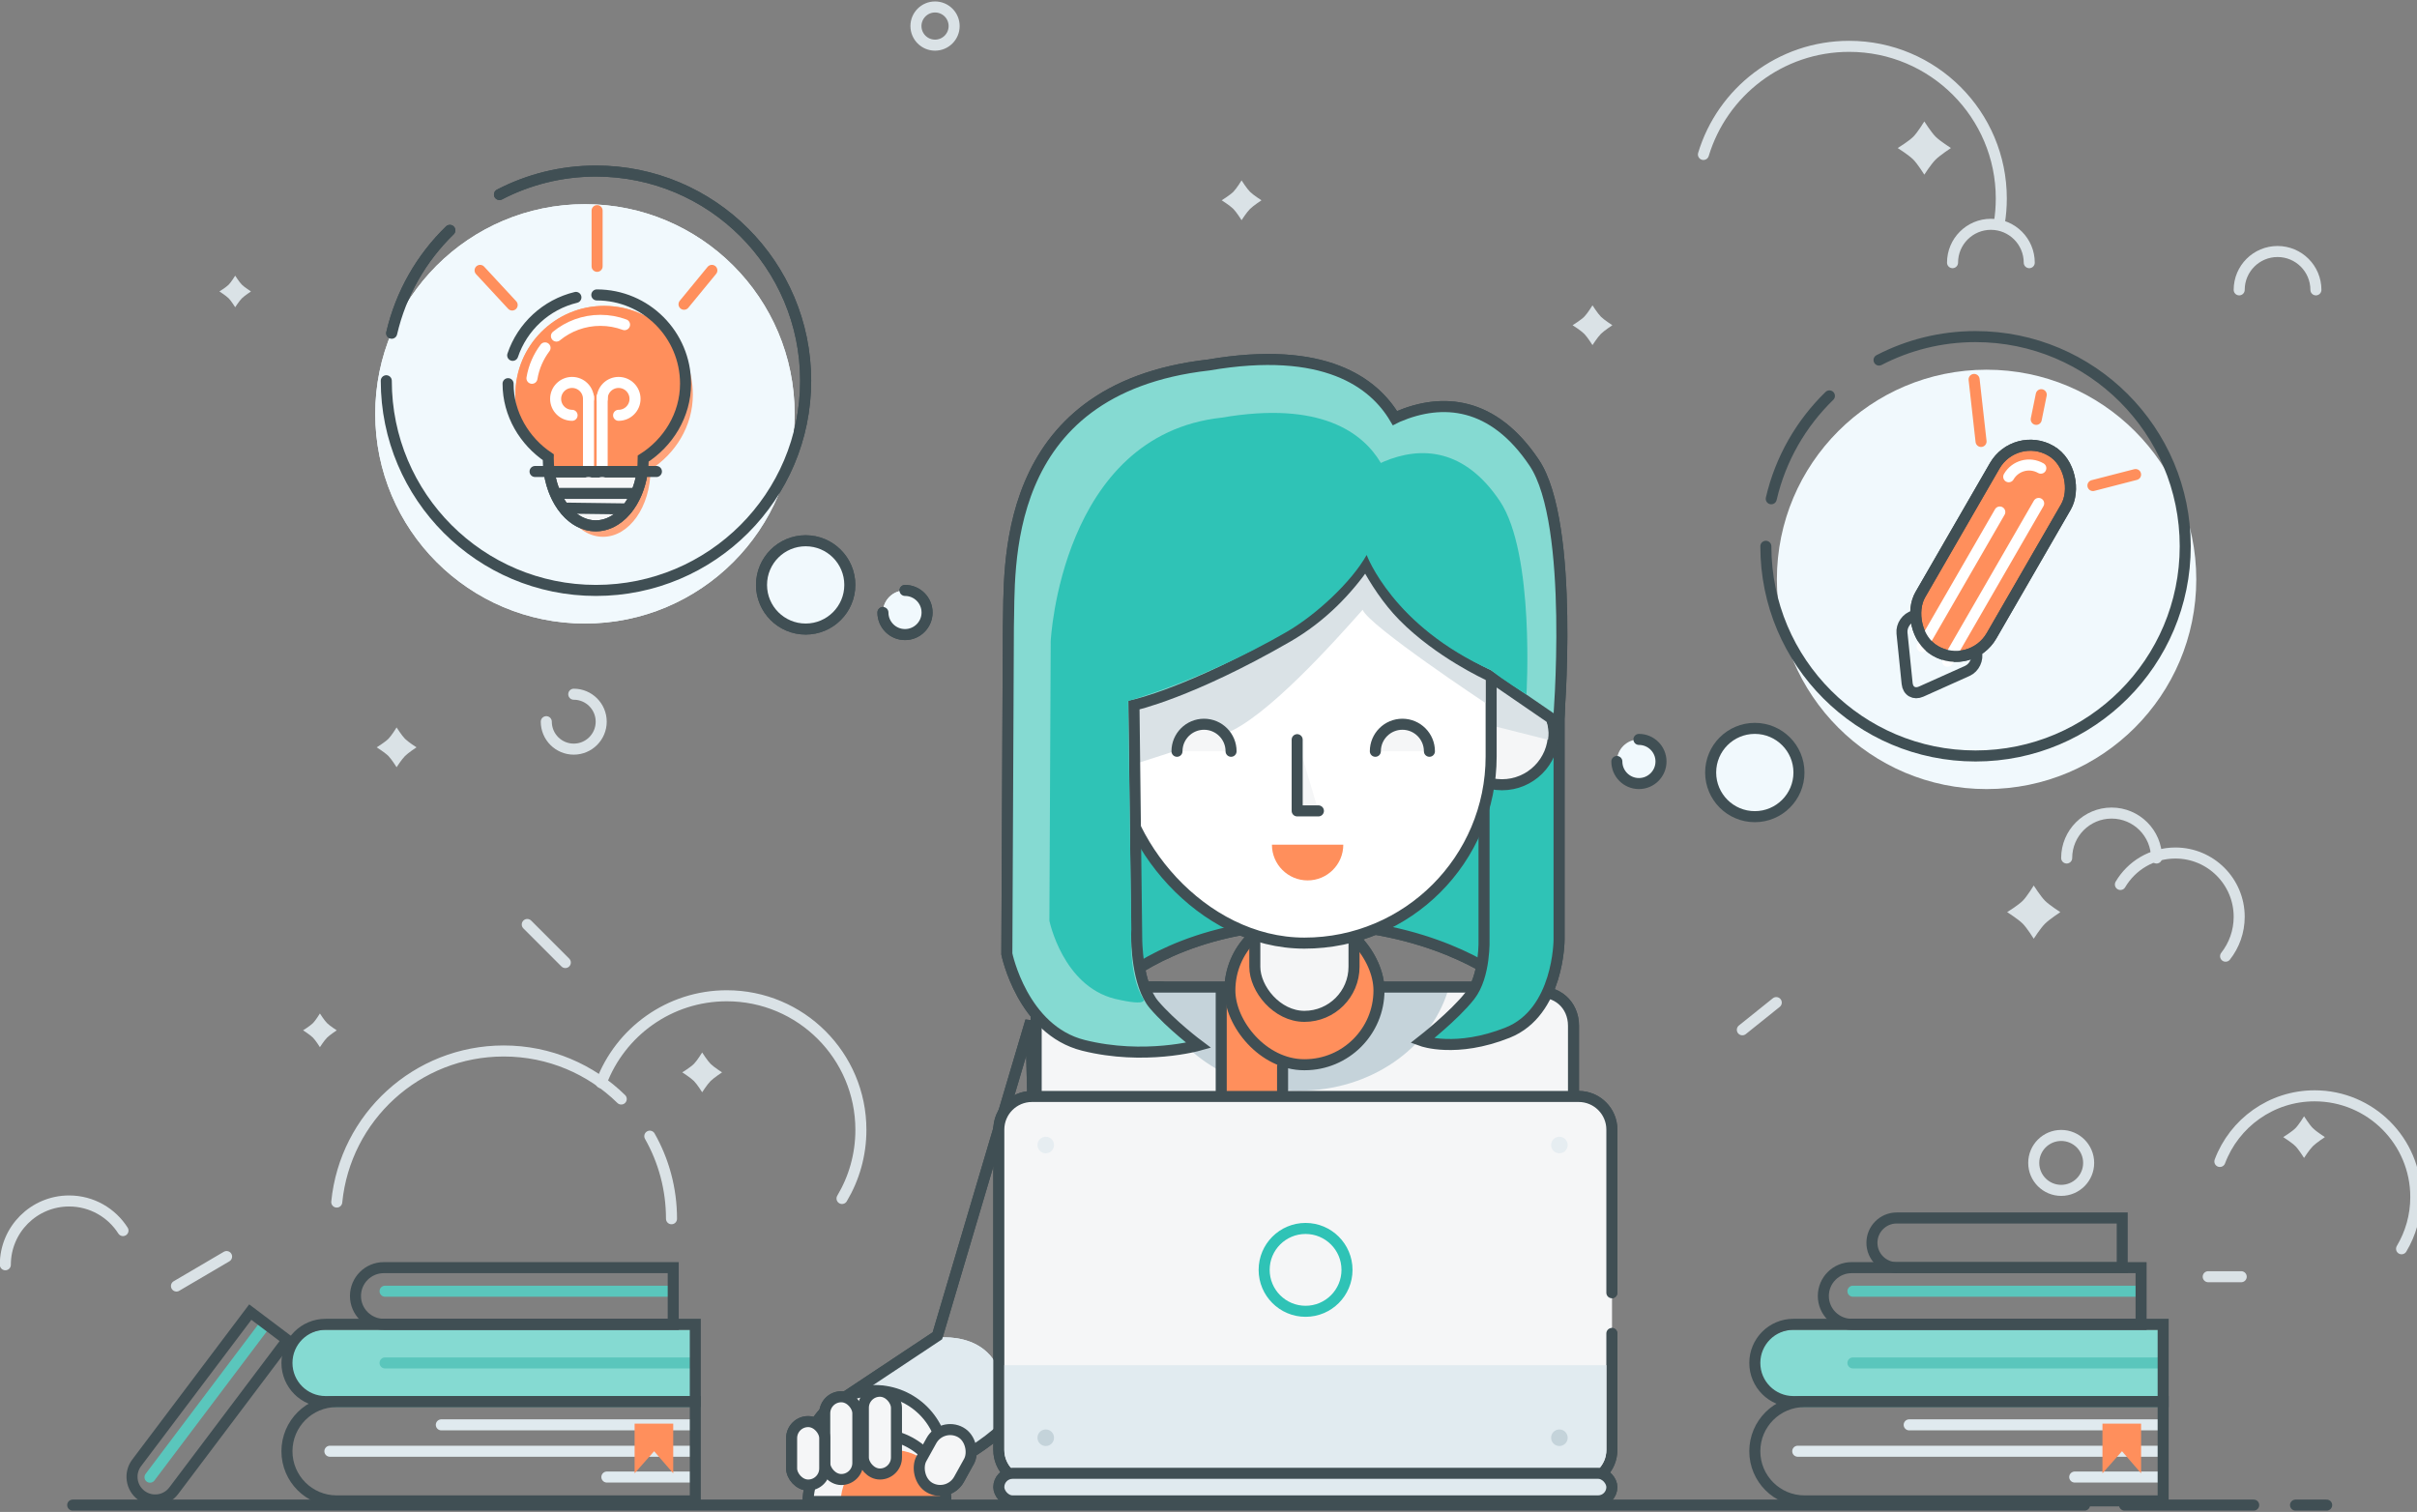 <?xml version="1.0" encoding="UTF-8" standalone="no"?>
<svg width="438px" height="274px" viewBox="0 0 438 274" version="1.1" xmlns="http://www.w3.org/2000/svg" xmlns:xlink="http://www.w3.org/1999/xlink">
    <rect x="0" y="0" width="438" height="274" fill="#808080" stroke="none"/>
    <!-- Generator: Sketch 41 (35326) - http://www.bohemiancoding.com/sketch -->
    <title>step1-create</title>
    <desc>Created with Sketch.</desc>
    <defs></defs>
    <g id="Page-1" stroke="none" stroke-width="1" fill="none" fill-rule="evenodd">
        <g id="Exports" transform="translate(0, -55)">
            <g id="step1-create" transform="translate(0, 56)">
                <g id="Group-4" transform="translate(68, 30)">
                    <g id="Group-2" transform="translate(300.85, 204.318) rotate(-25) translate(-300.85, -204.318) translate(299.85, 203.318)"></g>
                    <g id="books-right" transform="translate(250, 189)">
                        <path d="M27.975,38.22 L73.332,38.22" id="Path-6" stroke="#E0EAEF" stroke-width="2" stroke-linecap="round" stroke-linejoin="round"></path>
                        <path d="M7.781,43 L73.138,43" id="Path-6-Copy" stroke="#E0EAEF" stroke-width="2" stroke-linecap="round" stroke-linejoin="round"></path>
                        <path d="M57.975,47.678 L73.332,47.678" id="Path-6-Copy-2" stroke="#E0EAEF" stroke-width="2" stroke-linecap="round" stroke-linejoin="round"></path>
                        <polygon id="Rectangle-6" fill="#FF8F5C" points="63 38 70 38 70 47 66.54 43 63 47"></polygon>
                        <path d="M0,28 C0,24.134 3.132,21 6.995,21 L74,21 L74,35 L6.995,35 C3.132,35 0,31.869 0,28 L0,28 L0,28 Z" id="Rectangle-5-Copy" fill="#85DAD2"></path>
                        <path d="M17.781,27 L73.138,27" id="Path-6-Copy-3" stroke="#5AC6BC" stroke-width="2" stroke-linecap="round" stroke-linejoin="round"></path>
                        <path d="M17.781,14 L69.887,14" id="Path-6-Copy-4" stroke="#5AC6BC" stroke-width="2" stroke-linecap="round" stroke-linejoin="round"></path>
                        <path d="M0,43 C0,38.029 4.031,34 9,34 L74,34 L74,52 L9,52 C4.029,52 0,47.974 0,43 L0,43 L0,43 Z" id="Rectangle-5" stroke="#404F54" stroke-width="2" stroke-linecap="round"></path>
                        <path d="M0,27 C0,23.134 3.132,20 6.995,20 L74,20 L74,34 L6.995,34 C3.132,34 0,30.869 0,27 L0,27 L0,27 Z" id="Rectangle-5-Copy-3" stroke="#404F54" stroke-width="2" stroke-linecap="round"></path>
                        <path d="M12.418,14.864 C12.418,12.027 14.711,9.728 17.553,9.728 L70,9.728 L70,20 L17.553,20 C14.717,20 12.418,17.702 12.418,14.864 L12.418,14.864 L12.418,14.864 Z" id="Rectangle-5-Copy-2" stroke="#404F54" stroke-width="2" stroke-linecap="round"></path>
                        <path d="M21.225,5.228 C21.225,2.742 23.233,0.728 25.719,0.728 L66.582,0.728 L66.582,9.728 L25.719,9.728 C23.237,9.728 21.225,7.715 21.225,5.228 L21.225,5.228 L21.225,5.228 Z" id="Rectangle-5-Copy-2" stroke="#404F54" stroke-width="2" stroke-linecap="round"></path>
                    </g>
                    <g id="Group-3" transform="translate(75, 34)">
                        <g id="hand" transform="translate(3, 120)">
                            <path d="M9.66,66.552 L23.87,57.431 C23.87,57.431 39.292,55.261 35.313,74.498 L24.865,81.141 L9.66,66.552 Z" id="Path-5" fill="#E0EAEF"></path>
                            <path d="M5.883,69.031 L23.871,57.079 L40.792,0.033 L41.824,39.195 C41.824,39.195 42.359,61.735 39.288,69.031 C36.431,75.818 24.038,81.442 24.038,81.442" id="Path-4" stroke="#404F54" stroke-width="2" stroke-linecap="round"></path>
                            <path d="M25,79.5 C25,72.596 19.404,67 12.5,67 C5.596,67 0,72.596 0,79.5 C0,86.404 25,86.404 25,79.5 Z" id="Oval-2" stroke="#404F54" stroke-width="2" stroke-linecap="round" fill="#F5F6F7"></path>
                        </g>
                        <g id="Group-10" transform="translate(39, 0)">
                            <g id="Group-9" transform="translate(5.383, 113.359)">
                                <rect id="Rectangle-12-Copy" stroke="#404F54" stroke-width="2" stroke-linecap="round" fill="#F5F6F7" x="0.39" y="0.53" width="25.48" height="81.24" rx="3"></rect>
                                <path d="M68.141,12.767 C68.141,8.345 71.684,4.255 76.059,3.63 L90.835,1.52 C94.66,0.973 97.761,3.661 97.761,7.532 L97.761,73.377 L71.144,73.377 C69.485,73.377 68.141,72.037 68.141,70.384 L68.141,12.767 Z" id="Rectangle-12-Copy-3" stroke="#404F54" stroke-width="2" stroke-linecap="round" fill="#F5F6F7"></path>
                                <rect id="Rectangle-12" fill="#F5F6F7" x="9.967" y="0.53" width="74.513" height="93.613" rx="3"></rect>
                                <path d="M9.967,87.462 L9.967,69.489 L54.276,69.489 C55.936,69.489 57.281,70.84 57.281,72.497 L57.281,84.454 C57.281,86.115 55.935,87.462 54.276,87.462 L9.967,87.462 Z" id="Combined-Shape" fill="#DAE2E6"></path>
                                <path d="M21.36,1.237 L74.812,1.237 C74.869,1.237 74.926,1.239 74.983,1.241 C71.746,11.647 60.968,19.291 48.172,19.291 C35.374,19.291 24.596,11.645 21.36,1.237 Z" id="Combined-Shape" fill="#C5D3DA"></path>
                                <path d="M11.564,5.416 C11.564,2.718 13.754,0.53 16.453,0.53 L81.188,0.53 C83.888,0.53 86.077,2.731 86.077,5.422 M86.077,26.867 L86.077,89.251 C86.077,91.953 83.887,94.143 81.188,94.143 L16.453,94.143 C13.753,94.143 11.564,91.959 11.564,89.256 L11.564,26.186" id="Rectangle-12-Copy-4" stroke="#404F54" stroke-width="2" stroke-linecap="round"></path>
                                <path d="M28.928,87.462 L28.928,69.489 L81.479,69.489 C83.136,69.489 84.48,70.84 84.48,72.497 L84.48,87.462 L28.928,87.462 Z" id="Combined-Shape" fill="#DAE2E6"></path>
                                <polygon id="Path-85" fill="#DAE2E6" points="26.264 68.155 44.587 37.537 58.074 38.416 74.426 69.879"></polygon>
                                <polyline id="Path-47" stroke="#404F54" stroke-width="2" stroke-linecap="round" stroke-linejoin="round" fill="#F5F6F7" points="24.871 78.283 40.121 80.435 50.346 78.814 50.351 32.136 43.687 32.136 37.611 62.769 28.957 64.335"></polyline>
                                <polyline id="Path-47-Copy" stroke="#404F54" stroke-width="2" stroke-linecap="round" stroke-linejoin="round" fill="#F5F6F7" transform="translate(63.17, 56.286) scale(-1, 1) translate(-63.17, -56.286) " points="50.429 78.283 65.68 80.435 75.904 78.814 75.91 32.136 69.246 32.136 63.17 62.769 54.516 64.335"></polyline>
                                <rect id="Rectangle-13" stroke="#404F54" stroke-width="2" stroke-linecap="round" fill="#F5F6F7" x="0.39" y="63.099" width="33.532" height="17.973" rx="3"></rect>
                                <rect id="Rectangle-13-Copy-2" stroke="#404F54" stroke-width="2" stroke-linecap="round" fill="#F5F6F7" x="68.008" y="63.099" width="29.62" height="17.973" rx="3"></rect>
                                <rect id="Rectangle-13-Copy" stroke="#404F54" stroke-width="2" stroke-linecap="round" fill="#F5F6F7" x="19.842" y="63.099" width="7.113" height="17.973" rx="3"></rect>
                                <ellipse id="Oval-7" stroke="#404F54" stroke-width="2" stroke-linecap="round" fill="#FF8F5C" cx="22.86" cy="74.287" rx="6.286" ry="6.286"></ellipse>
                                <path d="M27.697,74.218 C27.697,71.728 25.679,69.71 23.189,69.71 C20.7,69.71 18.682,71.728 18.682,74.218 C18.682,76.708 27.697,76.708 27.697,74.218 Z" id="Oval-11" fill="#FFBC9E"></path>
                                <path d="M33.923,1.199 L33.923,24.633 C33.923,25.735 34.814,26.629 35.923,26.629 L43.04,26.629 C44.145,26.629 45.041,25.728 45.041,24.627 L45.041,14.908" id="Path-48" stroke="#404F54" stroke-width="2" stroke-linecap="round" fill="#FF8F5C"></path>
                            </g>
                            <g id="Group-6-Copy">
                                <path d="M21.674,112.333 C21.674,112.333 33.272,102.395 55.122,102.395 C76.973,102.395 89.486,111.91 89.486,111.91 L95.666,85.766 L92.346,63.751 L64.639,55.476 L19.768,58.553 L15.045,87.486 L21.674,112.333 Z" id="Path-45" stroke="#404F54" stroke-width="2" stroke-linecap="round" fill="#2FC3B6"></path>
                                <path d="M100.528,47.727 L100.528,105.292 C100.528,105.292 100.528,118.431 91.206,122.144 C81.883,125.857 75.709,123.632 75.709,123.632 C75.709,123.632 81.524,119.084 84.364,115.456 C87.203,111.829 86.932,105.094 86.932,105.094 L86.932,52.034 L100.528,47.727 Z" id="Path-44" stroke="#404F54" stroke-width="2" stroke-linecap="round" fill="#2FC3B6"></path>
                                <ellipse id="Oval-5" stroke="#1F5F59" stroke-width="2" stroke-linecap="round" fill="#F5F6F7" cx="13.77" cy="67.881" rx="9.336" ry="9.336"></ellipse>
                                <ellipse id="Oval-5-Copy" stroke="#404F54" stroke-width="2" stroke-linecap="round" fill="#F5F6F7" cx="90.185" cy="67.881" rx="9.336" ry="9.336"></ellipse>
                                <path d="M98.53,69.062 L89.198,66.707 L89.198,57.469 L98.161,65.645 C98.161,65.645 98.861,67.07 98.53,69.062 Z" id="Path-3" fill="#DAE2E6"></path>
                                <rect id="Rectangle-31-Copy-3" stroke="#404F54" stroke-width="2" stroke-linecap="round" fill="#FF8F5C" x="40.87" y="101.015" width="27.024" height="26.941" rx="13.47"></rect>
                                <rect id="Rectangle-31-Copy-6" stroke="#404F54" stroke-width="2" stroke-linecap="round" fill="#F5F6F7" x="45.393" y="86.952" width="17.978" height="32.236" rx="8.989"></rect>
                                <rect id="Rectangle-31" stroke="#404F54" stroke-width="2" stroke-linecap="round" fill="#FFFFFF" x="20.543" y="18.778" width="67.676" height="87.139" rx="33.838"></rect>
                                <path d="M87.157,62.383 L87.157,40.838 L67.959,34.55 C66.658,30.906 63.967,27.972 63.967,27.972 L45.257,31.13 L17.992,54.408 L16.427,75.676 C16.427,75.676 30.875,71.341 39.998,67.963 C47.358,65.239 59.898,51.188 64.933,45.509 C66.071,48.402 87.157,62.383 87.157,62.383 Z" id="Combined-Shape" fill="#DAE2E6"></path>
                                <path d="M65.497,37.114 C62.151,41.928 57.551,46.81 51.326,50.404 C33.693,60.582 23.493,62.78 23.493,62.78 L23.991,105.196 C23.991,105.196 23.991,113.386 27.133,117.074 C30.275,120.762 35.201,124.442 35.201,124.442 C35.201,124.442 25.382,127.211 14.328,124.442 C3.274,121.674 0.458,107.883 0.458,107.883 L0.734,48.587 C1.063,38.572 -1.384,5.509 37.004,1.15 C58.076,-2.471 66.999,4.388 70.777,10.767 C70.953,10.677 71.132,10.593 71.314,10.515 C79.393,7.067 88.595,7.758 96.028,18.865 C103.462,29.972 100.418,66.071 100.418,66.071 L87.655,57.31 C87.655,57.31 78.807,53.281 72.273,46.632 C69.464,43.775 67.184,40.229 65.497,37.114 Z" id="Combined-Shape" stroke="#404F54" stroke-width="2" stroke-linecap="round" fill="#85DAD2"></path>
                                <path d="M65.66,35.575 C62.878,40.52 56.443,46.471 51.126,49.54 C36.063,58.235 22.429,62.045 22.429,62.045 L23.018,103.445 C23.018,103.445 22.429,111.783 25.177,116.007 C25.177,116.007 26.372,117.499 20.016,116.007 C10.574,113.642 8.168,101.862 8.168,101.862 L8.404,51.21 C8.404,51.21 10.22,13.861 39.386,10.688 C57.387,7.595 65.009,13.454 68.236,18.903 C68.386,18.826 68.539,18.754 68.695,18.688 C75.596,15.743 83.457,16.333 89.806,25.821 C96.156,35.309 94.62,60.849 94.62,60.849 C94.62,60.849 90.191,58.144 88.227,56.452 C70.408,48.506 65.66,35.575 65.66,35.575 Z" id="Combined-Shape-Copy" fill="#2FC3B6"></path>
                                <polyline id="Path-35" stroke="#404F54" stroke-width="2" stroke-linecap="round" stroke-linejoin="round" fill="#F5F6F7" points="53.069 69.047 53.069 81.954 56.918 81.954"></polyline>
                                <path d="M48.494,88.084 C48.494,91.656 51.389,94.551 54.961,94.551 C58.532,94.551 61.427,91.656 61.427,88.084 L48.494,88.084 Z" id="Oval-5-Copy-2" fill="#FF8F5C"></path>
                                <path d="M67.235,66.251 C67.235,68.957 69.429,71.151 72.135,71.151 C74.842,71.151 77.036,68.957 77.036,66.251" id="Oval-5-Copy-5" stroke="#404F54" stroke-width="2" stroke-linecap="round" fill="#F5F6F7" transform="translate(72.135, 68.701) rotate(-180) translate(-72.135, -68.701) "></path>
                                <path d="M31.29,66.251 C31.29,68.957 33.484,71.151 36.19,71.151 C38.897,71.151 41.091,68.957 41.091,66.251" id="Oval-5-Copy-6" stroke="#404F54" stroke-width="2" stroke-linecap="round" fill="#F5F6F7" transform="translate(36.19, 68.701) rotate(-180) translate(-36.19, -68.701) "></path>
                            </g>
                        </g>
                        <g id="mouse" transform="translate(3, 194)">
                            <path d="M25.419,13.108 C25.268,6.336 19.732,0.893 12.924,0.893 C6.116,0.893 0.579,6.336 0.428,13.108 L25.419,13.108 L25.419,13.108 Z" id="Combined-Shape-Copy-3" fill="#F5F6F7"></path>
                            <path d="M15.884,3.787 C10.689,3.787 6.464,7.941 6.349,13.108 L25.419,13.108 C25.304,7.941 21.079,3.787 15.884,3.787 Z" id="Combined-Shape" fill="#FF8F5C"></path>
                            <path d="M25.419,13.108 C25.268,6.336 19.732,0.893 12.924,0.893 C6.116,0.893 0.579,6.336 0.428,13.108 L25.419,13.108 L25.419,13.108 Z" id="Combined-Shape-Copy-2" stroke="#404F54" stroke-width="2" stroke-linecap="round"></path>
                        </g>
                        <g id="hand" transform="translate(0, 187)" stroke="#404F54" stroke-width="2" fill="#F5F6F7" stroke-linecap="round">
                            <rect id="Rectangle-14" transform="translate(28.286, 12.593) rotate(29) translate(-28.286, -12.593) " x="24.398" y="6.843" width="7.776" height="11.5" rx="3.888"></rect>
                            <rect id="Rectangle-14-Copy-3" x="13.455" y="0.127" width="6" height="15" rx="3"></rect>
                            <rect id="Rectangle-14-Copy" x="6.455" y="1.127" width="6" height="15" rx="3"></rect>
                            <rect id="Rectangle-14-Copy-2" x="0.455" y="5.627" width="6" height="11.5" rx="3"></rect>
                        </g>
                        <g id="laptop" transform="translate(38, 133)">
                            <path d="M111.096,43.656 L111.096,64.768 C111.096,68.082 108.405,70.768 105.084,70.768 L6.012,70.768 C2.692,70.768 0,68.086 0,64.765 L0,6.711 L0,6.711 C0,3.395 2.691,0.707 6.012,0.707 L105.084,0.707 C108.405,0.707 111.096,3.405 111.096,6.707 L111.096,26.364 L111.096,36.275" id="Rectangle-3" stroke="#404F54" stroke-width="2" stroke-linecap="round" fill="#F5F6F7"></path>
                            <ellipse id="Oval-9" stroke="#2FC3B6" stroke-width="2" stroke-linecap="round" cx="55.591" cy="32.133" rx="7.507" ry="7.507"></ellipse>
                            <path d="M1.001,49.4 L110.102,49.4 L110.102,64.747 C110.102,67.511 107.873,69.751 105.095,69.751 L6.008,69.751 C3.243,69.751 1.001,67.515 1.001,64.747 L1.001,49.4 Z" id="Rectangle-9" fill="#E1EBF0"></path>
                            <ellipse id="Oval" fill="#E6EDF1" cx="8.507" cy="9.508" rx="1.501" ry="1.501"></ellipse>
                            <ellipse id="Oval-Copy" fill="#E6EDF1" cx="101.588" cy="9.508" rx="1.501" ry="1.501"></ellipse>
                            <ellipse id="Oval-Copy-3" fill="#C4D3DA" cx="8.507" cy="62.554" rx="1.501" ry="1.501"></ellipse>
                            <ellipse id="Oval-Copy-2" fill="#C4D3DA" cx="101.588" cy="62.554" rx="1.501" ry="1.501"></ellipse>
                            <rect id="Rectangle-4" stroke="#404F54" stroke-width="2" stroke-linecap="round" fill="#E0EAEF" x="0" y="69" width="111.096" height="5" rx="2.5"></rect>
                        </g>
                    </g>
                    <circle id="Oval-14" fill="#F1F9FD" cx="96" cy="80" r="4"></circle>
                    <path d="M92,80 C92,82.209 93.791,84 96,84 C98.209,84 100,82.209 100,80 C100,77.791 98.209,76 96,76" id="Oval-14-Copy-2" stroke="#404F54" stroke-width="2" stroke-linecap="round"></path>
                    <circle id="Oval-14" stroke="#404F54" stroke-width="2" stroke-linecap="round" fill="#F1F9FD" cx="78" cy="75" r="8"></circle>
                    <circle id="Oval-14" fill="#F1F9FD" cx="38" cy="44" r="38"></circle>
                    <path d="M2,38 C2,58.987 19.013,76 40,76 L40,76 C60.987,76 78,58.987 78,38 C78,17.013 60.987,0 40,0 C33.695,0 27.748,1.536 22.513,4.254 M13.52,10.745 C8.383,15.738 4.652,22.17 2.98,29.39" id="Oval-14-Copy" stroke="#404F54" stroke-width="2" stroke-linecap="round"></path>
                </g>
                <g id="lamp" transform="translate(92.071, 52.448)">
                    <path d="M33.486,18.067 C33.486,9.186 26.286,1.986 17.405,1.986 C8.524,1.986 1.324,9.186 1.324,18.067 C1.324,23.612 4.314,28.501 8.607,31.392 C8.606,31.466 8.605,31.539 8.605,31.613 C8.605,38.362 12.458,43.834 17.211,43.834 C21.956,43.834 25.804,38.38 25.816,31.645 C30.316,28.792 33.486,23.777 33.486,18.067 Z" id="Combined-Shape-Copy-6" fill="#FFA47B"></path>
                    <path d="M30.096,8.189 C31.411,10.521 32.162,13.213 32.162,16.081 C32.162,21.791 28.992,26.806 24.493,29.659 C24.48,36.394 20.632,41.848 15.887,41.848 C13.773,41.848 11.836,40.765 10.338,38.969 C9.25,36.922 8.605,34.374 8.605,31.613 C8.605,31.539 8.606,31.466 8.607,31.392 C8.156,31.089 7.719,30.763 7.299,30.417 C7.288,30.156 7.282,29.892 7.282,29.627 C7.282,29.553 7.282,29.48 7.283,29.407 C5.8,28.408 4.472,27.171 3.37,25.75 C2.077,23.467 1.324,20.85 1.324,18.067 C1.324,9.186 8.524,1.986 17.405,1.986 C22.562,1.986 27.153,4.414 30.096,8.189 Z" id="Combined-Shape" fill="#FF8F5C"></path>
                    <path d="M6.701,9.598 C5.501,11.183 4.668,13.061 4.328,15.105 M21.106,5.39 C19.743,4.884 18.27,4.608 16.731,4.608 C13.707,4.608 10.932,5.676 8.763,7.455" id="Oval-3" stroke="#FFFFFF" stroke-width="2" stroke-linecap="round"></path>
                    <path d="M7.457,32.093 C8.26,37.66 11.729,41.848 15.887,41.848 C20.045,41.848 23.514,37.66 24.317,32.093 L7.457,32.093 Z" id="Combined-Shape" stroke="#404F54" stroke-width="2" stroke-linecap="round" fill="#F5F6F7"></path>
                    <path d="M14.576,18.837 C14.576,17.192 13.243,15.858 11.598,15.858 C9.952,15.858 8.619,17.192 8.619,18.837 C8.619,20.482 9.952,21.816 11.598,21.816" id="Oval-16" stroke="#FFFFFF" stroke-width="2" stroke-linecap="round"></path>
                    <path d="M23.007,18.837 C23.007,17.192 21.673,15.858 20.028,15.858 C18.383,15.858 17.049,17.192 17.049,18.837 C17.049,20.482 18.383,21.816 20.028,21.816" id="Oval-16-Copy" stroke="#FFFFFF" stroke-width="2" stroke-linecap="round" transform="translate(20.028, 18.837) scale(-1, 1) translate(-20.028, -18.837) "></path>
                    <path d="M12.295,0.448 C6.911,1.748 2.584,5.756 0.836,10.949 M0,16.081 C0,21.626 2.99,26.516 7.283,29.407 C7.282,29.48 7.282,29.553 7.282,29.627 C7.282,36.376 11.134,41.848 15.887,41.848 C20.632,41.848 24.48,36.394 24.493,29.659 C28.992,26.806 32.162,21.791 32.162,16.081 C32.162,7.2 24.962,-2.27373675e-13 16.081,-2.27373675e-13" id="Combined-Shape-Copy-5" stroke="#404F54" stroke-width="2" stroke-linecap="round"></path>
                    <path d="M14.576,32.093 L14.576,18.468" id="Path-32" stroke="#FFFFFF" stroke-width="2" stroke-linecap="round"></path>
                    <path d="M17.049,32.093 L17.049,18.468" id="Path-32-Copy" stroke="#FFFFFF" stroke-width="2" stroke-linecap="round" transform="translate(17.049, 25.28) scale(-1, 1) translate(-17.049, -25.28) "></path>
                    <path d="M4.89,31.998 L26.884,31.998" id="Path-36" stroke="#404F54" stroke-width="2" stroke-linecap="round"></path>
                    <path d="M8.604,35.97 L23.169,35.97" id="Path-36-Copy" stroke="#404F54" stroke-width="2" stroke-linecap="round"></path>
                    <path d="M10.294,38.635 L21.565,38.782" id="Path-36-Copy-2" stroke="#404F54" stroke-width="2" stroke-linecap="round"></path>
                </g>
                <g id="Group-4-Copy">
                    <g id="bg-ilustrasi" transform="translate(0.797, 0.064)">
                        <path d="M71.073,130.765 C71.073,130.765 72.008,132.237 72.6,132.829 C73.21,133.439 74.678,134.371 74.678,134.371 C74.678,134.371 73.184,135.356 72.6,135.941 C71.982,136.558 71.073,137.976 71.073,137.976 C71.073,137.976 70.157,136.513 69.585,135.941 C68.955,135.311 67.467,134.371 67.467,134.371 C67.467,134.371 68.965,133.449 69.585,132.829 C70.167,132.247 71.073,130.765 71.073,130.765 Z" id="Polygon" fill="#DAE2E6"></path>
                        <path d="M416.735,201.233 C416.735,201.233 417.714,202.775 418.334,203.394 C418.973,204.033 420.511,205.009 420.511,205.009 C420.511,205.009 418.946,206.041 418.334,206.653 C417.687,207.3 416.735,208.785 416.735,208.785 C416.735,208.785 415.776,207.253 415.176,206.653 C414.517,205.994 412.959,205.009 412.959,205.009 C412.959,205.009 414.527,204.043 415.176,203.394 C415.786,202.785 416.735,201.233 416.735,201.233 Z" id="Polygon-Copy-9" fill="#DAE2E6"></path>
                        <path d="M367.75,159.415 C367.75,159.415 369,161.382 369.791,162.173 C370.607,162.989 372.57,164.235 372.57,164.235 C372.57,164.235 370.572,165.552 369.791,166.333 C368.966,167.159 367.75,169.055 367.75,169.055 C367.75,169.055 366.526,167.099 365.761,166.333 C364.919,165.492 362.93,164.235 362.93,164.235 C362.93,164.235 364.932,163.002 365.761,162.173 C366.539,161.395 367.75,159.415 367.75,159.415 Z" id="Polygon-Copy-4" fill="#DAE2E6"></path>
                        <path d="M57.176,182.603 C57.176,182.603 57.968,183.849 58.469,184.351 C58.986,184.867 60.229,185.656 60.229,185.656 C60.229,185.656 58.964,186.491 58.469,186.986 C57.946,187.509 57.176,188.71 57.176,188.71 C57.176,188.71 56.401,187.471 55.916,186.986 C55.383,186.453 54.123,185.656 54.123,185.656 C54.123,185.656 55.391,184.875 55.916,184.351 C56.409,183.858 57.176,182.603 57.176,182.603 Z" id="Polygon-Copy-7" fill="#DAE2E6"></path>
                        <path d="M126.447,189.671 C126.447,189.671 127.382,191.143 127.973,191.734 C128.583,192.344 130.052,193.276 130.052,193.276 C130.052,193.276 128.558,194.262 127.973,194.846 C127.356,195.464 126.447,196.882 126.447,196.882 C126.447,196.882 125.531,195.419 124.958,194.846 C124.329,194.217 122.841,193.276 122.841,193.276 C122.841,193.276 124.339,192.354 124.958,191.734 C125.54,191.152 126.447,189.671 126.447,189.671 Z" id="Polygon-Copy" fill="#DAE2E6"></path>
                        <path d="M224.197,31.629 C224.197,31.629 225.132,33.101 225.724,33.692 C226.334,34.302 227.803,35.234 227.803,35.234 C227.803,35.234 226.308,36.22 225.724,36.804 C225.106,37.422 224.197,38.84 224.197,38.84 C224.197,38.84 223.281,37.377 222.709,36.804 C222.08,36.175 220.592,35.234 220.592,35.234 C220.592,35.234 222.089,34.312 222.709,33.692 C223.291,33.11 224.197,31.629 224.197,31.629 Z" id="Polygon-Copy-3" fill="#DAE2E6"></path>
                        <path d="M287.787,54.268 C287.787,54.268 288.722,55.739 289.314,56.331 C289.924,56.941 291.393,57.873 291.393,57.873 C291.393,57.873 289.898,58.859 289.314,59.443 C288.697,60.061 287.787,61.479 287.787,61.479 C287.787,61.479 286.872,60.015 286.299,59.443 C285.67,58.814 284.182,57.873 284.182,57.873 C284.182,57.873 285.679,56.951 286.299,56.331 C286.881,55.749 287.787,54.268 287.787,54.268 Z" id="Polygon-Copy-6" fill="#DAE2E6"></path>
                        <path d="M41.824,48.891 C41.824,48.891 42.566,50.059 43.036,50.529 C43.52,51.013 44.686,51.753 44.686,51.753 C44.686,51.753 43.5,52.536 43.036,53 C42.545,53.49 41.824,54.616 41.824,54.616 C41.824,54.616 41.096,53.454 40.642,53 C40.142,52.5 38.961,51.753 38.961,51.753 C38.961,51.753 40.15,51.021 40.642,50.529 C41.104,50.067 41.824,48.891 41.824,48.891 Z" id="Polygon-Copy-2" fill="#DAE2E6"></path>
                        <path d="M217.729,132.728 C217.729,132.728 218.472,133.897 218.941,134.367 C219.426,134.851 220.592,135.591 220.592,135.591 C220.592,135.591 219.405,136.374 218.941,136.838 C218.451,137.328 217.729,138.454 217.729,138.454 C217.729,138.454 217.002,137.292 216.548,136.838 C216.048,136.338 214.867,135.591 214.867,135.591 C214.867,135.591 216.056,134.859 216.548,134.367 C217.01,133.905 217.729,132.728 217.729,132.728 Z" id="Polygon-Copy-5" fill="#DAE2E6"></path>
                        <path d="M120.056,71.945 L113.159,65.048" id="Path-67" stroke="#DAE2E6" stroke-width="2" stroke-linecap="round" fill="#DAE2E6"></path>
                        <path d="M101.649,173.373 L94.752,166.476" id="Path-67-Copy" stroke="#DAE2E6" stroke-width="2" stroke-linecap="round" fill="#DAE2E6"></path>
                        <path d="M40.265,226.656 L31.181,231.993" id="Path-68" stroke="#DAE2E6" stroke-width="2" stroke-linecap="round" fill="#DAE2E6"></path>
                        <path d="M399.367,230.308 L405.349,230.308" id="Path-69" stroke="#DAE2E6" stroke-width="2" stroke-linecap="round" fill="#DAE2E6"></path>
                        <path d="M151.791,216.131 C153.963,212.493 155.211,208.24 155.211,203.695 C155.211,190.274 144.331,179.395 130.911,179.395 C120.493,179.395 111.606,185.951 108.151,195.162" id="Oval-22" stroke="#DAE2E6" stroke-width="2" stroke-linecap="round" stroke-linejoin="round"></path>
                        <path d="M434.406,225.245 C436.045,222.5 436.986,219.291 436.986,215.862 C436.986,205.735 428.777,197.527 418.651,197.527 C410.791,197.527 404.085,202.473 401.479,209.423" id="Oval-22-Copy-10" stroke="#DAE2E6" stroke-width="2" stroke-linecap="round" stroke-linejoin="round"></path>
                        <path d="M98.2,129.722 C98.2,132.47 100.428,134.697 103.176,134.697 L103.176,134.697 C105.924,134.697 108.151,132.47 108.151,129.722 C108.151,126.974 105.924,124.746 103.176,124.746" id="Oval-22-Copy-3" stroke="#DAE2E6" stroke-width="2" stroke-linecap="round" stroke-linejoin="round"></path>
                        <ellipse id="Oval-22-Copy-8" stroke="#DAE2E6" stroke-width="2" stroke-linecap="round" stroke-linejoin="round" cx="372.726" cy="209.684" rx="4.976" ry="4.976"></ellipse>
                        <ellipse id="Oval-22-Copy-7" stroke="#DAE2E6" stroke-width="2" stroke-linecap="round" stroke-linejoin="round" cx="168.648" cy="3.658" rx="3.46" ry="3.46"></ellipse>
                        <path d="M390.003,154.427 C390.003,149.931 386.358,146.285 381.861,146.285 C377.364,146.285 373.719,149.931 373.719,154.427" id="Oval-22-Copy-4" stroke="#DAE2E6" stroke-width="2" stroke-linecap="round" stroke-linejoin="round"></path>
                        <path d="M120.89,219.805 C120.89,214.364 119.461,209.257 116.957,204.839 M111.782,198.105 C106.297,192.721 98.779,189.401 90.485,189.401 C74.714,189.401 61.747,201.409 60.229,216.781" id="Oval-22-Copy" stroke="#DAE2E6" stroke-width="2" stroke-linecap="round" stroke-linejoin="round"></path>
                        <path d="M418.883,51.466 C418.883,47.627 415.771,44.516 411.932,44.516 C408.094,44.516 404.982,47.627 404.982,51.466" id="Oval-22-Copy-9" stroke="#DAE2E6" stroke-width="2" stroke-linecap="round" stroke-linejoin="round"></path>
                        <path d="M21.49,221.946 C19.439,218.722 15.834,216.583 11.729,216.583 C5.344,216.583 0.169,221.758 0.169,228.143" id="Oval-22-Copy-2" stroke="#DAE2E6" stroke-width="2" stroke-linecap="round" stroke-linejoin="round"></path>
                        <path d="M402.516,172.223 C404.06,170.257 404.982,167.779 404.982,165.085 C404.982,158.7 399.806,153.525 393.421,153.525 C389.175,153.525 385.464,155.814 383.454,159.225" id="Oval-22-Copy-5" stroke="#DAE2E6" stroke-width="2" stroke-linecap="round" stroke-linejoin="round"></path>
                        <path d="M12.378,271.698 L376.96,271.698 M384.206,271.698 L407.613,271.698 M415.187,271.698 L420.832,271.698" id="Path-70" stroke="#404F54" stroke-width="2" stroke-linecap="round" fill="#404F54"></path>
                    </g>
                    <g id="Group-2" transform="translate(368.85, 234.318) rotate(-25) translate(-368.85, -234.318) translate(367.85, 233.318)"></g>
                    <g id="Group-3" transform="translate(143, 64)">
                        <g id="hand" transform="translate(3, 120)">
                            <path d="M9.66,66.552 L23.87,57.431 C23.87,57.431 39.292,55.261 35.313,74.498 L24.865,81.141 L9.66,66.552 Z" id="Path-5" fill="#E0EAEF"></path>
                            <path d="M5.883,69.031 L23.871,57.079 L40.792,0.033 L41.824,39.195 C41.824,39.195 42.359,61.735 39.288,69.031 C36.431,75.818 24.038,81.442 24.038,81.442" id="Path-4" stroke="#404F54" stroke-width="2" stroke-linecap="round"></path>
                            <path d="M25,79.5 C25,72.596 19.404,67 12.5,67 C5.596,67 0,72.596 0,79.5 C0,86.404 25,86.404 25,79.5 Z" id="Oval-2" stroke="#404F54" stroke-width="2" stroke-linecap="round" fill="#F5F6F7"></path>
                        </g>
                        <g id="Group-10" transform="translate(39, 0)">
                            <g id="Group-9" transform="translate(5.383, 113.359)">
                                <rect id="Rectangle-12-Copy" stroke="#404F54" stroke-width="2" stroke-linecap="round" fill="#F5F6F7" x="0.39" y="0.53" width="25.48" height="81.24" rx="3"></rect>
                                <path d="M68.141,12.767 C68.141,8.345 71.684,4.255 76.059,3.63 L90.835,1.52 C94.66,0.973 97.761,3.661 97.761,7.532 L97.761,73.377 L71.144,73.377 C69.485,73.377 68.141,72.037 68.141,70.384 L68.141,12.767 Z" id="Rectangle-12-Copy-3" stroke="#404F54" stroke-width="2" stroke-linecap="round" fill="#F5F6F7"></path>
                                <rect id="Rectangle-12" fill="#F5F6F7" x="9.967" y="0.53" width="74.513" height="93.613" rx="3"></rect>
                                <path d="M9.967,87.462 L9.967,69.489 L54.276,69.489 C55.936,69.489 57.281,70.84 57.281,72.497 L57.281,84.454 C57.281,86.115 55.935,87.462 54.276,87.462 L9.967,87.462 Z" id="Combined-Shape" fill="#DAE2E6"></path>
                                <path d="M21.36,1.237 L74.812,1.237 C74.869,1.237 74.926,1.239 74.983,1.241 C71.746,11.647 60.968,19.291 48.172,19.291 C35.374,19.291 24.596,11.645 21.36,1.237 Z" id="Combined-Shape" fill="#C5D3DA"></path>
                                <path d="M11.564,5.416 C11.564,2.718 13.754,0.53 16.453,0.53 L81.188,0.53 C83.888,0.53 86.077,2.731 86.077,5.422 M86.077,26.867 L86.077,89.251 C86.077,91.953 83.887,94.143 81.188,94.143 L16.453,94.143 C13.753,94.143 11.564,91.959 11.564,89.256 L11.564,26.186" id="Rectangle-12-Copy-4" stroke="#404F54" stroke-width="2" stroke-linecap="round"></path>
                                <path d="M28.928,87.462 L28.928,69.489 L81.479,69.489 C83.136,69.489 84.48,70.84 84.48,72.497 L84.48,87.462 L28.928,87.462 Z" id="Combined-Shape" fill="#DAE2E6"></path>
                                <polygon id="Path-85" fill="#DAE2E6" points="26.264 68.155 44.587 37.537 58.074 38.416 74.426 69.879"></polygon>
                                <polyline id="Path-47" stroke="#404F54" stroke-width="2" stroke-linecap="round" stroke-linejoin="round" fill="#F5F6F7" points="24.871 78.283 40.121 80.435 50.346 78.814 50.351 32.136 43.687 32.136 37.611 62.769 28.957 64.335"></polyline>
                                <polyline id="Path-47-Copy" stroke="#404F54" stroke-width="2" stroke-linecap="round" stroke-linejoin="round" fill="#F5F6F7" transform="translate(63.17, 56.286) scale(-1, 1) translate(-63.17, -56.286) " points="50.429 78.283 65.68 80.435 75.904 78.814 75.91 32.136 69.246 32.136 63.17 62.769 54.516 64.335"></polyline>
                                <rect id="Rectangle-13" stroke="#404F54" stroke-width="2" stroke-linecap="round" fill="#F5F6F7" x="0.39" y="63.099" width="33.532" height="17.973" rx="3"></rect>
                                <rect id="Rectangle-13-Copy-2" stroke="#404F54" stroke-width="2" stroke-linecap="round" fill="#F5F6F7" x="68.008" y="63.099" width="29.62" height="17.973" rx="3"></rect>
                                <rect id="Rectangle-13-Copy" stroke="#404F54" stroke-width="2" stroke-linecap="round" fill="#F5F6F7" x="19.842" y="63.099" width="7.113" height="17.973" rx="3"></rect>
                                <ellipse id="Oval-7" stroke="#404F54" stroke-width="2" stroke-linecap="round" fill="#FF8F5C" cx="22.86" cy="74.287" rx="6.286" ry="6.286"></ellipse>
                                <path d="M27.697,74.218 C27.697,71.728 25.679,69.71 23.189,69.71 C20.7,69.71 18.682,71.728 18.682,74.218 C18.682,76.708 27.697,76.708 27.697,74.218 Z" id="Oval-11" fill="#FFBC9E"></path>
                                <path d="M33.923,1.199 L33.923,24.633 C33.923,25.735 34.814,26.629 35.923,26.629 L43.04,26.629 C44.145,26.629 45.041,25.728 45.041,24.627 L45.041,14.908" id="Path-48" stroke="#404F54" stroke-width="2" stroke-linecap="round" fill="#FF8F5C"></path>
                            </g>
                            <g id="Group-6-Copy">
                                <path d="M21.674,112.333 C21.674,112.333 33.272,102.395 55.122,102.395 C76.973,102.395 89.486,111.91 89.486,111.91 L95.666,85.766 L92.346,63.751 L64.639,55.476 L19.768,58.553 L15.045,87.486 L21.674,112.333 Z" id="Path-45" stroke="#404F54" stroke-width="2" stroke-linecap="round" fill="#2FC3B6"></path>
                                <path d="M100.528,47.727 L100.528,105.292 C100.528,105.292 100.528,118.431 91.206,122.144 C81.883,125.857 75.709,123.632 75.709,123.632 C75.709,123.632 81.524,119.084 84.364,115.456 C87.203,111.829 86.932,105.094 86.932,105.094 L86.932,52.034 L100.528,47.727 Z" id="Path-44" stroke="#404F54" stroke-width="2" stroke-linecap="round" fill="#2FC3B6"></path>
                                <ellipse id="Oval-5" stroke="#1F5F59" stroke-width="2" stroke-linecap="round" fill="#F5F6F7" cx="13.77" cy="67.881" rx="9.336" ry="9.336"></ellipse>
                                <ellipse id="Oval-5-Copy" stroke="#404F54" stroke-width="2" stroke-linecap="round" fill="#F5F6F7" cx="90.185" cy="67.881" rx="9.336" ry="9.336"></ellipse>
                                <path d="M98.53,69.062 L89.198,66.707 L89.198,57.469 L98.161,65.645 C98.161,65.645 98.861,67.07 98.53,69.062 Z" id="Path-3" fill="#DAE2E6"></path>
                                <rect id="Rectangle-31-Copy-3" stroke="#404F54" stroke-width="2" stroke-linecap="round" fill="#FF8F5C" x="40.87" y="101.015" width="27.024" height="26.941" rx="13.47"></rect>
                                <rect id="Rectangle-31-Copy-6" stroke="#404F54" stroke-width="2" stroke-linecap="round" fill="#F5F6F7" x="45.393" y="86.952" width="17.978" height="32.236" rx="8.989"></rect>
                                <rect id="Rectangle-31" stroke="#404F54" stroke-width="2" stroke-linecap="round" fill="#FFFFFF" x="20.543" y="18.778" width="67.676" height="87.139" rx="33.838"></rect>
                                <path d="M87.157,62.383 L87.157,40.838 L67.959,34.55 C66.658,30.906 63.967,27.972 63.967,27.972 L45.257,31.13 L17.992,54.408 L16.427,75.676 C16.427,75.676 30.875,71.341 39.998,67.963 C47.358,65.239 59.898,51.188 64.933,45.509 C66.071,48.402 87.157,62.383 87.157,62.383 Z" id="Combined-Shape" fill="#DAE2E6"></path>
                                <path d="M65.497,37.114 C62.151,41.928 57.551,46.81 51.326,50.404 C33.693,60.582 23.493,62.78 23.493,62.78 L23.991,105.196 C23.991,105.196 23.991,113.386 27.133,117.074 C30.275,120.762 35.201,124.442 35.201,124.442 C35.201,124.442 25.382,127.211 14.328,124.442 C3.274,121.674 0.458,107.883 0.458,107.883 L0.734,48.587 C1.063,38.572 -1.384,5.509 37.004,1.15 C58.076,-2.471 66.999,4.388 70.777,10.767 C70.953,10.677 71.132,10.593 71.314,10.515 C79.393,7.067 88.595,7.758 96.028,18.865 C103.462,29.972 100.418,66.071 100.418,66.071 L87.655,57.31 C87.655,57.31 78.807,53.281 72.273,46.632 C69.464,43.775 67.184,40.229 65.497,37.114 Z" id="Combined-Shape" stroke="#404F54" stroke-width="2" stroke-linecap="round" fill="#85DAD2"></path>
                                <path d="M65.66,35.575 C62.878,40.52 56.443,46.471 51.126,49.54 C36.063,58.235 22.429,62.045 22.429,62.045 L23.018,103.445 C23.018,103.445 22.429,111.783 25.177,116.007 C25.177,116.007 26.372,117.499 20.016,116.007 C10.574,113.642 8.168,101.862 8.168,101.862 L8.404,51.21 C8.404,51.21 10.22,13.861 39.386,10.688 C57.387,7.595 65.009,13.454 68.236,18.903 C68.386,18.826 68.539,18.754 68.695,18.688 C75.596,15.743 83.457,16.333 89.806,25.821 C96.156,35.309 94.62,60.849 94.62,60.849 C94.62,60.849 90.191,58.144 88.227,56.452 C70.408,48.506 65.66,35.575 65.66,35.575 Z" id="Combined-Shape-Copy" fill="#2FC3B6"></path>
                                <polyline id="Path-35" stroke="#404F54" stroke-width="2" stroke-linecap="round" stroke-linejoin="round" fill="#F5F6F7" points="53.069 69.047 53.069 81.954 56.918 81.954"></polyline>
                                <path d="M48.494,88.084 C48.494,91.656 51.389,94.551 54.961,94.551 C58.532,94.551 61.427,91.656 61.427,88.084 L48.494,88.084 Z" id="Oval-5-Copy-2" fill="#FF8F5C"></path>
                                <path d="M67.235,66.251 C67.235,68.957 69.429,71.151 72.135,71.151 C74.842,71.151 77.036,68.957 77.036,66.251" id="Oval-5-Copy-5" stroke="#404F54" stroke-width="2" stroke-linecap="round" fill="#F5F6F7" transform="translate(72.135, 68.701) rotate(-180) translate(-72.135, -68.701) "></path>
                                <path d="M31.29,66.251 C31.29,68.957 33.484,71.151 36.19,71.151 C38.897,71.151 41.091,68.957 41.091,66.251" id="Oval-5-Copy-6" stroke="#404F54" stroke-width="2" stroke-linecap="round" fill="#F5F6F7" transform="translate(36.19, 68.701) rotate(-180) translate(-36.19, -68.701) "></path>
                            </g>
                        </g>
                        <g id="mouse" transform="translate(3, 194)">
                            <path d="M25.419,13.108 C25.268,6.336 19.732,0.893 12.924,0.893 C6.116,0.893 0.579,6.336 0.428,13.108 L25.419,13.108 L25.419,13.108 Z" id="Combined-Shape-Copy-3" fill="#F5F6F7"></path>
                            <path d="M15.884,3.787 C10.689,3.787 6.464,7.941 6.349,13.108 L25.419,13.108 C25.304,7.941 21.079,3.787 15.884,3.787 Z" id="Combined-Shape" fill="#FF8F5C"></path>
                            <path d="M25.419,13.108 C25.268,6.336 19.732,0.893 12.924,0.893 C6.116,0.893 0.579,6.336 0.428,13.108 L25.419,13.108 L25.419,13.108 Z" id="Combined-Shape-Copy-2" stroke="#404F54" stroke-width="2" stroke-linecap="round"></path>
                        </g>
                        <g id="hand" transform="translate(0, 187)" stroke="#404F54" stroke-width="2" fill="#F5F6F7" stroke-linecap="round">
                            <rect id="Rectangle-14" transform="translate(28.286, 12.593) rotate(29) translate(-28.286, -12.593) " x="24.398" y="6.843" width="7.776" height="11.5" rx="3.888"></rect>
                            <rect id="Rectangle-14-Copy-3" x="13.455" y="0.127" width="6" height="15" rx="3"></rect>
                            <rect id="Rectangle-14-Copy" x="6.455" y="1.127" width="6" height="15" rx="3"></rect>
                            <rect id="Rectangle-14-Copy-2" x="0.455" y="5.627" width="6" height="11.5" rx="3"></rect>
                        </g>
                        <g id="laptop" transform="translate(38, 133)">
                            <path d="M111.096,43.656 L111.096,64.768 C111.096,68.082 108.405,70.768 105.084,70.768 L6.012,70.768 C2.692,70.768 0,68.086 0,64.765 L0,6.711 L0,6.711 C0,3.395 2.691,0.707 6.012,0.707 L105.084,0.707 C108.405,0.707 111.096,3.405 111.096,6.707 L111.096,26.364 L111.096,36.275" id="Rectangle-3" stroke="#404F54" stroke-width="2" stroke-linecap="round" fill="#F5F6F7"></path>
                            <ellipse id="Oval-9" stroke="#2FC3B6" stroke-width="2" stroke-linecap="round" cx="55.591" cy="32.133" rx="7.507" ry="7.507"></ellipse>
                            <path d="M1.001,49.4 L110.102,49.4 L110.102,64.747 C110.102,67.511 107.873,69.751 105.095,69.751 L6.008,69.751 C3.243,69.751 1.001,67.515 1.001,64.747 L1.001,49.4 Z" id="Rectangle-9" fill="#E1EBF0"></path>
                            <ellipse id="Oval" fill="#E6EDF1" cx="8.507" cy="9.508" rx="1.501" ry="1.501"></ellipse>
                            <ellipse id="Oval-Copy" fill="#E6EDF1" cx="101.588" cy="9.508" rx="1.501" ry="1.501"></ellipse>
                            <ellipse id="Oval-Copy-3" fill="#C4D3DA" cx="8.507" cy="62.554" rx="1.501" ry="1.501"></ellipse>
                            <ellipse id="Oval-Copy-2" fill="#C4D3DA" cx="101.588" cy="62.554" rx="1.501" ry="1.501"></ellipse>
                            <rect id="Rectangle-4" stroke="#404F54" stroke-width="2" stroke-linecap="round" fill="#E0EAEF" x="0" y="69" width="111.096" height="5" rx="2.5"></rect>
                        </g>
                    </g>
                    <g id="Group-5" transform="translate(68, 30)">
                        <circle id="Oval-14" fill="#F1F9FD" cx="96" cy="80" r="4"></circle>
                        <path d="M92,80 C92,82.209 93.791,84 96,84 C98.209,84 100,82.209 100,80 C100,77.791 98.209,76 96,76" id="Oval-14-Copy-2" stroke="#404F54" stroke-width="2" stroke-linecap="round"></path>
                        <circle id="Oval-14" stroke="#404F54" stroke-width="2" stroke-linecap="round" fill="#F1F9FD" cx="78" cy="75" r="8"></circle>
                        <circle id="Oval-14" fill="#F1F9FD" cx="38" cy="44" r="38"></circle>
                        <path d="M2,38 C2,58.987 19.013,76 40,76 L40,76 C60.987,76 78,58.987 78,38 C78,17.013 60.987,0 40,0 C33.695,0 27.748,1.536 22.513,4.254 M13.52,10.745 C8.383,15.738 4.652,22.17 2.98,29.39" id="Oval-14-Copy" stroke="#404F54" stroke-width="2" stroke-linecap="round"></path>
                    </g>
                    <g id="lampu-copy" transform="translate(85.071, 36.448)">
                        <path d="M40.486,34.067 C40.486,25.186 33.286,17.986 24.405,17.986 C15.524,17.986 8.324,25.186 8.324,34.067 C8.324,39.612 11.314,44.501 15.607,47.392 C15.606,47.466 15.605,47.539 15.605,47.613 C15.605,54.362 19.458,59.834 24.211,59.834 C28.956,59.834 32.804,54.38 32.816,47.645 C37.316,44.792 40.486,39.777 40.486,34.067 Z" id="Combined-Shape-Copy-6" fill="#FFA47B"></path>
                        <path d="M37.096,24.189 C38.411,26.521 39.162,29.213 39.162,32.081 C39.162,37.791 35.992,42.806 31.493,45.659 C31.48,52.394 27.632,57.848 22.887,57.848 C20.773,57.848 18.836,56.765 17.338,54.969 C16.25,52.922 15.605,50.374 15.605,47.613 C15.605,47.539 15.606,47.466 15.607,47.392 C15.156,47.089 14.719,46.763 14.299,46.417 C14.288,46.156 14.282,45.892 14.282,45.627 C14.282,45.553 14.282,45.48 14.283,45.407 C12.8,44.408 11.472,43.171 10.37,41.75 C9.077,39.467 8.324,36.85 8.324,34.067 C8.324,25.186 15.524,17.986 24.405,17.986 C29.562,17.986 34.153,20.414 37.096,24.189 Z" id="Combined-Shape" fill="#FF8F5C"></path>
                        <path d="M13.701,25.598 C12.501,27.183 11.668,29.061 11.328,31.105 M28.106,21.39 C26.743,20.884 25.27,20.608 23.731,20.608 C20.707,20.608 17.932,21.676 15.763,23.455" id="Oval-3" stroke="#FFFFFF" stroke-width="2" stroke-linecap="round"></path>
                        <path d="M14.457,48.093 C15.26,53.66 18.729,57.848 22.887,57.848 C27.045,57.848 30.514,53.66 31.317,48.093 L14.457,48.093 Z" id="Combined-Shape" stroke="#404F54" stroke-width="2" stroke-linecap="round" fill="#F5F6F7"></path>
                        <path d="M21.576,34.837 C21.576,33.192 20.243,31.858 18.598,31.858 C16.952,31.858 15.619,33.192 15.619,34.837 C15.619,36.482 16.952,37.816 18.598,37.816" id="Oval-16" stroke="#FFFFFF" stroke-width="2" stroke-linecap="round"></path>
                        <path d="M30.007,34.837 C30.007,33.192 28.673,31.858 27.028,31.858 C25.383,31.858 24.049,33.192 24.049,34.837 C24.049,36.482 25.383,37.816 27.028,37.816" id="Oval-16-Copy" stroke="#FFFFFF" stroke-width="2" stroke-linecap="round" transform="translate(27.028, 34.837) scale(-1, 1) translate(-27.028, -34.837) "></path>
                        <path d="M19.295,16.448 C13.911,17.748 9.584,21.756 7.836,26.949 M7,32.081 C7,37.626 9.99,42.516 14.283,45.407 C14.282,45.48 14.282,45.553 14.282,45.627 C14.282,52.376 18.134,57.848 22.887,57.848 C27.632,57.848 31.48,52.394 31.493,45.659 C35.992,42.806 39.162,37.791 39.162,32.081 C39.162,23.2 31.962,16 23.081,16" id="Combined-Shape-Copy-5" stroke="#404F54" stroke-width="2" stroke-linecap="round"></path>
                        <path d="M21.576,48.093 L21.576,34.468" id="Path-32" stroke="#FFFFFF" stroke-width="2" stroke-linecap="round"></path>
                        <path d="M24.049,48.093 L24.049,34.468" id="Path-32-Copy" stroke="#FFFFFF" stroke-width="2" stroke-linecap="round" transform="translate(24.049, 41.28) scale(-1, 1) translate(-24.049, -41.28) "></path>
                        <path d="M11.89,47.998 L33.884,47.998" id="Path-36" stroke="#404F54" stroke-width="2" stroke-linecap="round"></path>
                        <path d="M15.604,51.97 L30.169,51.97" id="Path-36-Copy" stroke="#404F54" stroke-width="2" stroke-linecap="round"></path>
                        <path d="M17.294,54.635 L28.565,54.782" id="Path-36-Copy-2" stroke="#404F54" stroke-width="2" stroke-linecap="round"></path>
                        <path d="M23.134,10.818 L23.134,0.72" id="Path-37" stroke="#FF8F5C" stroke-width="2" stroke-linecap="round"></path>
                        <path d="M38.888,17.691 L43.929,11.552" id="Path-38" stroke="#FF8F5C" stroke-width="2" stroke-linecap="round"></path>
                        <path d="M7.742,17.826 L1.929,11.552" id="Path-39" stroke="#FF8F5C" stroke-width="2" stroke-linecap="round"></path>
                    </g>
                    <g id="Group-5-Copy" transform="translate(293, 60)">
                        <circle id="Oval-14" fill="#F1F9FD" cx="4" cy="77" r="4"></circle>
                        <path d="M0,77 C0,79.209 1.791,81 4,81 C6.209,81 8,79.209 8,77 C8,74.791 6.209,73 4,73" id="Oval-14-Copy-2" stroke="#404F54" stroke-width="2" stroke-linecap="round"></path>
                        <circle id="Oval-14" stroke="#404F54" stroke-width="2" stroke-linecap="round" fill="#F1F9FD" cx="25" cy="79" r="8"></circle>
                        <circle id="Oval-14" fill="#F1F9FD" cx="67" cy="44" r="38"></circle>
                        <path d="M27,38 C27,58.987 44.013,76 65,76 L65,76 C85.987,76 103,58.987 103,38 C103,17.013 85.987,0 65,0 C58.695,0 52.748,1.536 47.513,4.254 M38.52,10.745 C33.383,15.738 29.652,22.17 27.98,29.39" id="Oval-14-Copy" stroke="#404F54" stroke-width="2" stroke-linecap="round"></path>
                    </g>
                </g>
                <g id="pencil" transform="translate(359.707, 98.663) rotate(-330) translate(-359.707, -98.663) translate(341.707, 68.663)" stroke-width="2">
                    <path d="M12.542,45.577 C12.542,44.194 13.668,43.073 15.046,43.073 L21.779,43.073 C23.162,43.073 24.46,44.172 24.681,45.544 L26.142,54.601 C26.362,55.966 25.442,56.894 24.07,56.673 L15.013,55.212 C13.648,54.992 12.542,53.688 12.542,52.31 L12.542,45.577 Z" id="Rectangle-7" stroke="#404F54" stroke-linecap="round" transform="translate(19.358, 49.889) rotate(-315) translate(-19.358, -49.889) "></path>
                    <rect id="Rectangle" stroke="#404F54" stroke-linecap="round" fill="#FF8F5C" x="11.908" y="8.461" width="14.901" height="41.876" rx="7.45"></rect>
                    <path d="M15.098,16.361 C15.098,14.011 17.004,12.106 19.358,12.106" id="Rectangle-Copy" stroke="#FFFFFF" stroke-linecap="round"></path>
                    <path d="M22.213,50.858 L22.213,17.834" id="Path-40" stroke="#FFFFFF" stroke-linecap="round"></path>
                    <path d="M16.891,50.858 L16.891,22.702" id="Path-40-Copy" stroke="#FFFFFF" stroke-linecap="round"></path>
                    <rect id="Rectangle-Copy-2" stroke="#404F54" stroke-linecap="round" x="11.908" y="8.461" width="14.901" height="41.876" rx="7.45"></rect>
                    <path d="" id="Path-41" stroke="#FF0000"></path>
                    <path d="M29.109,10.111 L34.805,4.521" id="Path-46" stroke="#FF8F5C" stroke-linecap="round"></path>
                    <path d="M7.556,13.325 L0.845,4.222" id="Path-49" stroke="#FF8F5C" stroke-linecap="round"></path>
                    <path d="M14.216,4.861 L12.767,0.535" id="Path-50" stroke="#FF8F5C" stroke-linecap="round"></path>
                </g>
                <g id="books-left" transform="translate(21, 228)">
                    <path d="M58.975,29.22 L104.332,29.22" id="Path-6" stroke="#E0EAEF" stroke-width="2" stroke-linecap="round" stroke-linejoin="round"></path>
                    <path d="M38.781,34 L104.138,34" id="Path-6-Copy" stroke="#E0EAEF" stroke-width="2" stroke-linecap="round" stroke-linejoin="round"></path>
                    <path d="M88.975,38.678 L104.332,38.678" id="Path-6-Copy-2" stroke="#E0EAEF" stroke-width="2" stroke-linecap="round" stroke-linejoin="round"></path>
                    <polygon id="Rectangle-6" fill="#FF8F5C" points="94 29 101 29 101 38 97.54 34 94 38"></polygon>
                    <path d="M31,19 C31,15.134 34.132,12 37.995,12 L105,12 L105,26 L37.995,26 C34.132,26 31,22.869 31,19 L31,19 L31,19 Z" id="Rectangle-5-Copy" fill="#85DAD2"></path>
                    <path d="M48.781,18 L104.138,18" id="Path-6-Copy-3" stroke="#5AC6BC" stroke-width="2" stroke-linecap="round" stroke-linejoin="round"></path>
                    <path d="M31,34 C31,29.029 35.031,25 40,25 L105,25 L105,43 L40,43 C35.029,43 31,38.974 31,34 L31,34 L31,34 Z" id="Rectangle-5" stroke="#404F54" stroke-width="2" stroke-linecap="round"></path>
                    <path d="M31,18 C31,14.134 34.132,11 37.995,11 L105,11 L105,25 L37.995,25 C34.132,25 31,21.869 31,18 L31,18 L31,18 Z" id="Rectangle-5-Copy-3" stroke="#404F54" stroke-width="2" stroke-linecap="round"></path>
                    <g id="Group-8" transform="translate(43, 0)" stroke-width="2" stroke-linecap="round">
                        <path d="M5.781,5 L57.734,5" id="Path-6-Copy-4" stroke="#5AC6BC" stroke-linejoin="round"></path>
                        <path d="M0.418,5.864 C0.418,3.027 2.711,0.728 5.553,0.728 L58,0.728 L58,11 L5.553,11 C2.717,11 0.418,8.702 0.418,5.864 L0.418,5.864 L0.418,5.864 Z" id="Rectangle-5-Copy-2" stroke="#404F54"></path>
                    </g>
                    <g id="Group-8" transform="translate(15.927, 26.458) rotate(-53) translate(-15.927, -26.458) translate(-3.573, 21.958)" stroke-width="2" stroke-linecap="round">
                        <path d="M3.856,4.091 L38.509,4.091" id="Path-6-Copy-4" stroke="#5AC6BC" stroke-linejoin="round"></path>
                        <path d="M0.279,4.798 C0.279,2.477 2.157,0.595 4.48,0.595 L38.687,0.595 L38.687,9 L4.48,9 C2.16,9 0.279,7.12 0.279,4.798 L0.279,4.798 L0.279,4.798 Z" id="Rectangle-5-Copy-2" stroke="#404F54"></path>
                    </g>
                </g>
                <path d="M348.718,21.009 C348.718,21.009 349.968,22.977 350.759,23.768 C351.575,24.584 353.538,25.829 353.538,25.829 C353.538,25.829 351.54,27.147 350.759,27.928 C349.934,28.754 348.718,30.649 348.718,30.649 C348.718,30.649 347.494,28.693 346.729,27.928 C345.887,27.087 343.898,25.829 343.898,25.829 C343.898,25.829 345.9,24.597 346.729,23.768 C347.507,22.99 348.718,21.009 348.718,21.009 Z" id="Polygon-Copy-8" fill="#DAE2E6"></path>
                <path d="M315.742,185.624 L321.888,180.694" id="Path-66" stroke="#DAE2E6" stroke-width="2" stroke-linecap="round" fill="#DAE2E6"></path>
                <path d="M362.308,39.442 C362.545,37.988 362.668,36.495 362.668,34.974 C362.668,19.744 350.322,7.398 335.092,7.398 C322.638,7.398 312.112,15.654 308.689,26.992" id="Oval-22-Copy-6" stroke="#DAE2E6" stroke-width="2" stroke-linecap="round" stroke-linejoin="round"></path>
                <path d="M367.733,46.601 C367.733,42.763 364.621,39.651 360.782,39.651 C356.944,39.651 353.832,42.763 353.832,46.601" id="Oval-22-Copy-9" stroke="#DAE2E6" stroke-width="2" stroke-linecap="round" stroke-linejoin="round"></path>
            </g>
        </g>
    </g>
</svg>